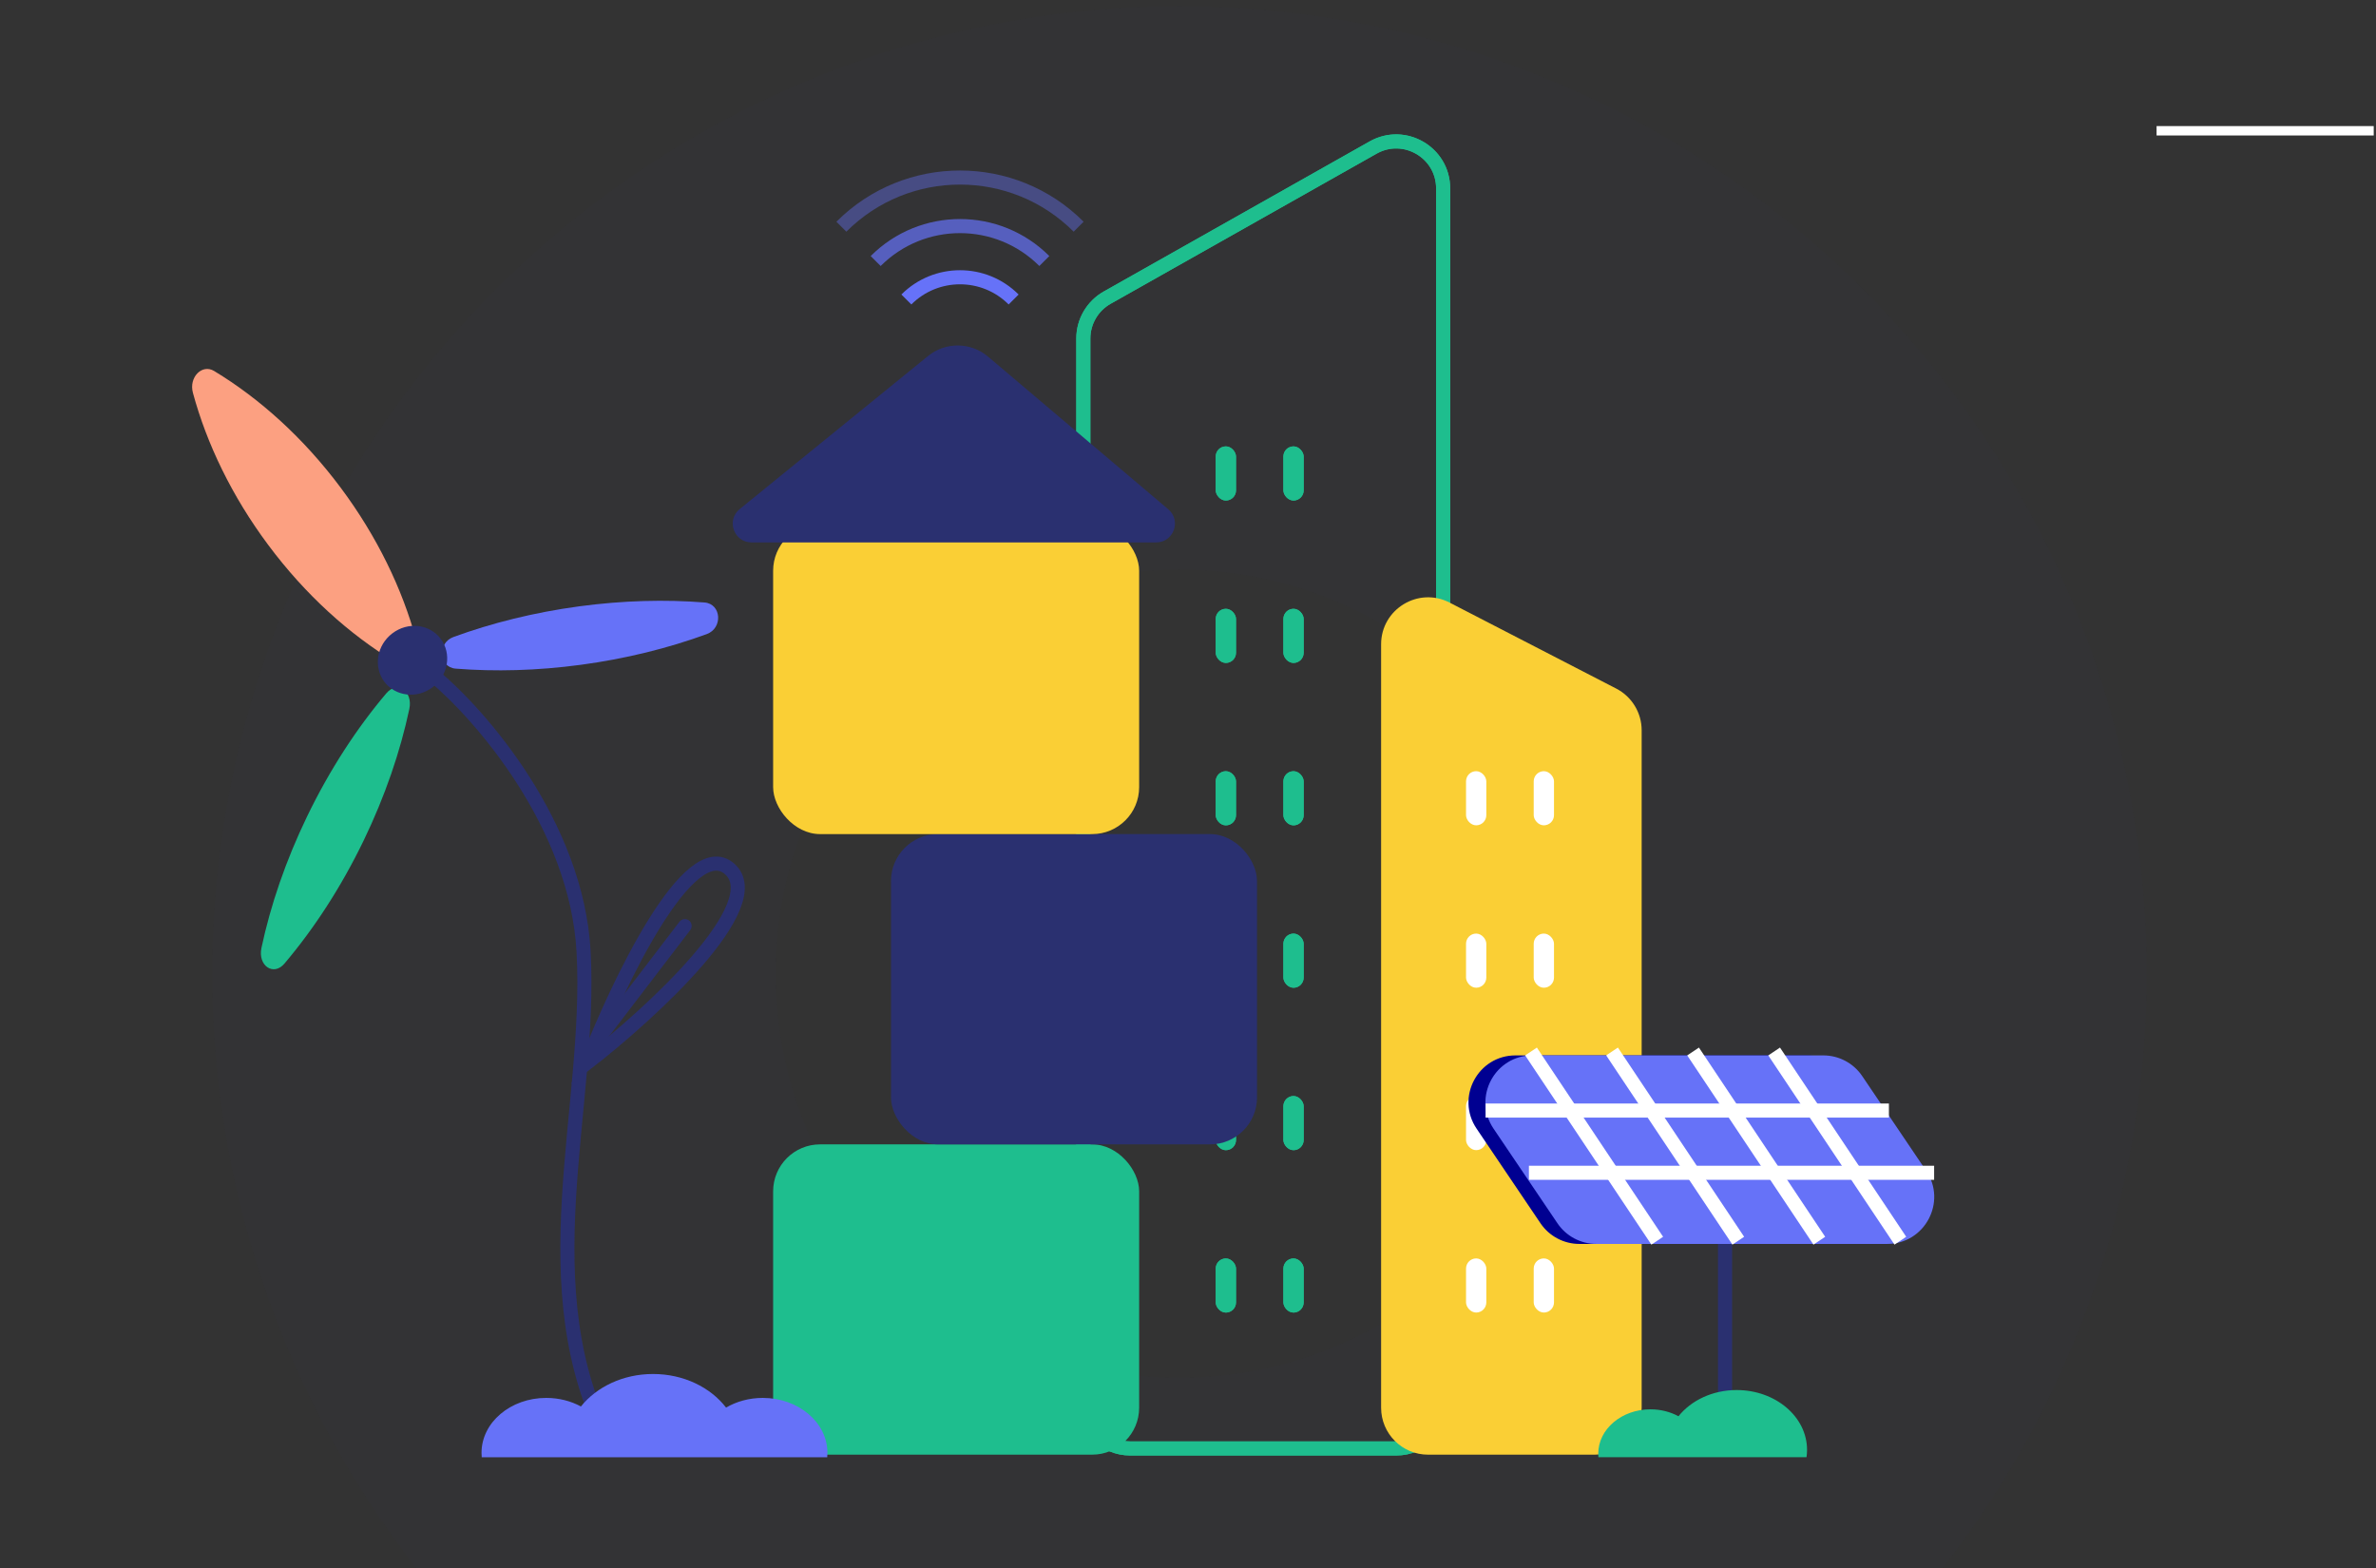 <svg width="253" height="167" viewBox="0 0 253 167" fill="none" xmlns="http://www.w3.org/2000/svg">
<rect x="0" y="0" width="253" height="167" fill="#333333" stroke="none"/>
<ellipse opacity="0.03" cx="125.593" cy="103.694" rx="72.996" ry="73.025" stroke="#2A3070" stroke-width="60"/>
<path d="M96.512 31.893C99.666 28.738 104.779 28.738 107.933 31.893" stroke="#6672F8" stroke-width="1.5"/>
<path opacity="0.7" d="M93.243 27.797C98.202 22.836 106.243 22.836 111.202 27.797" stroke="#6672F8" stroke-width="1.5"/>
<path opacity="0.4" d="M89.59 24.142C96.567 17.162 107.879 17.162 114.856 24.142" stroke="#6672F8" stroke-width="1.5"/>
<path d="M62.495 113.21C65.773 104.748 73.4 88.765 77.689 92.532C81.979 96.3 69.347 107.887 62.495 113.21Z" stroke="#2A3070" stroke-width="1.5"/>
<line x1="0.75" y1="-0.75" x2="17.635" y2="-0.75" transform="matrix(0.604 -0.79 0.77 0.59 62.84 112.991)" stroke="#2A3070" stroke-width="1.5" stroke-linecap="round"/>
<path fill-rule="evenodd" clip-rule="evenodd" d="M42.057 70.49C43.343 71.267 44.766 69.823 44.318 68.168C42.846 62.73 40.161 57.144 36.287 51.949C32.342 46.658 27.668 42.45 22.801 39.507C21.516 38.729 20.093 40.173 20.541 41.828C22.012 47.266 24.698 52.852 28.572 58.047C32.517 63.338 37.19 67.547 42.057 70.49Z" fill="#FCA081"/>
<path fill-rule="evenodd" clip-rule="evenodd" d="M48.285 67.836C46.538 68.475 46.719 71.061 48.519 71.204C52.699 71.536 57.199 71.422 61.852 70.796C66.645 70.151 71.165 69.023 75.253 67.528C77 66.889 76.819 64.303 75.019 64.16C70.839 63.828 66.339 63.943 61.685 64.568C56.893 65.213 52.372 66.341 48.285 67.836Z" fill="#6672F8"/>
<path fill-rule="evenodd" clip-rule="evenodd" d="M27.841 100.94C27.436 102.844 29.124 103.989 30.288 102.614C33.428 98.907 36.319 94.483 38.721 89.513C41.005 84.787 42.621 80.034 43.585 75.503C43.99 73.6 42.303 72.455 41.139 73.829C37.999 77.537 35.108 81.961 32.706 86.931C30.422 91.656 28.805 96.41 27.841 100.94Z" fill="#1EBE8E"/>
<path d="M46.534 68.337C47.538 69.682 47.229 71.678 45.769 72.785C44.309 73.891 42.322 73.636 41.318 72.291C40.314 70.945 40.623 68.95 42.083 67.843C43.543 66.736 45.531 66.991 46.534 68.337Z" fill="#2A3070" stroke="#2A3070"/>
<path d="M46.133 71.921C51.167 76.101 61.416 87.842 62.143 101.371C63.052 118.281 56.126 137.057 64.967 153.901" stroke="#2A3070" stroke-width="1.5"/>
<line x1="229.635" y1="13.927" x2="252.756" y2="13.927" stroke="white"/>
<rect x="82.324" y="121.867" width="38.975" height="33.043" rx="5" fill="#1EBE8E"/>
<rect x="129.451" y="82.128" width="2.161" height="5.765" rx="1.081" fill="#1EBE8E"/>
<rect x="129.451" y="64.832" width="2.161" height="5.765" rx="1.081" fill="#1EBE8E"/>
<rect x="129.451" y="47.537" width="2.161" height="5.765" rx="1.081" fill="#1EBE8E"/>
<rect x="129.451" y="99.422" width="2.161" height="5.765" rx="1.081" fill="#1EBE8E"/>
<rect x="129.451" y="116.719" width="2.161" height="5.765" rx="1.081" fill="#1EBE8E"/>
<rect x="129.451" y="134.014" width="2.161" height="5.765" rx="1.081" fill="#1EBE8E"/>
<rect x="136.656" y="82.128" width="2.161" height="5.765" rx="1.081" fill="#1EBE8E"/>
<rect x="136.656" y="64.832" width="2.161" height="5.765" rx="1.081" fill="#1EBE8E"/>
<rect x="136.656" y="47.537" width="2.161" height="5.765" rx="1.081" fill="#1EBE8E"/>
<rect x="136.656" y="99.422" width="2.161" height="5.765" rx="1.081" fill="#1EBE8E"/>
<rect x="136.656" y="116.719" width="2.161" height="5.765" rx="1.081" fill="#1EBE8E"/>
<rect x="136.656" y="134.014" width="2.161" height="5.765" rx="1.081" fill="#1EBE8E"/>
<path d="M115.354 36.051C115.354 34.247 116.325 32.583 117.896 31.696L146.21 15.713C149.543 13.832 153.668 16.24 153.668 20.067V149.25C153.668 152.011 151.429 154.25 148.668 154.25H120.354C117.592 154.25 115.354 152.011 115.354 149.25V36.051Z" stroke="#1EBE8E" stroke-width="1.5"/>
<rect x="129.451" y="82.128" width="2.161" height="5.765" rx="1.081" fill="#1EBE8E"/>
<rect x="129.451" y="64.832" width="2.161" height="5.765" rx="1.081" fill="#1EBE8E"/>
<rect x="129.451" y="47.537" width="2.161" height="5.765" rx="1.081" fill="#1EBE8E"/>
<rect x="129.451" y="99.422" width="2.161" height="5.765" rx="1.081" fill="#1EBE8E"/>
<rect x="129.451" y="116.719" width="2.161" height="5.765" rx="1.081" fill="#1EBE8E"/>
<rect x="129.451" y="134.014" width="2.161" height="5.765" rx="1.081" fill="#1EBE8E"/>
<rect x="136.656" y="82.128" width="2.161" height="5.765" rx="1.081" fill="#1EBE8E"/>
<rect x="136.656" y="64.832" width="2.161" height="5.765" rx="1.081" fill="#1EBE8E"/>
<rect x="136.656" y="47.537" width="2.161" height="5.765" rx="1.081" fill="#1EBE8E"/>
<rect x="136.656" y="99.422" width="2.161" height="5.765" rx="1.081" fill="#1EBE8E"/>
<rect x="136.656" y="116.719" width="2.161" height="5.765" rx="1.081" fill="#1EBE8E"/>
<rect x="136.656" y="134.014" width="2.161" height="5.765" rx="1.081" fill="#1EBE8E"/>
<path d="M115.354 36.051C115.354 34.247 116.325 32.583 117.896 31.696L146.21 15.713C149.543 13.832 153.668 16.24 153.668 20.067V149.25C153.668 152.011 151.429 154.25 148.668 154.25H120.354C117.592 154.25 115.354 152.011 115.354 149.25V36.051Z" stroke="#1EBE8E" stroke-width="1.5"/>
<path d="M174.807 77.772C174.807 75.901 173.762 74.187 172.1 73.329L154.355 64.171C151.027 62.454 147.062 64.87 147.062 68.615V149.911C147.062 152.672 149.3 154.911 152.062 154.911H169.807C172.568 154.911 174.807 152.672 174.807 149.911V77.772Z" fill="#FACF35"/>
<rect x="94.875" y="88.823" width="38.975" height="33.043" rx="5" fill="#2A3070"/>
<rect x="82.324" y="55.782" width="38.975" height="33.043" rx="5" fill="#FACF35"/>
<path d="M98.821 37.911C100.688 36.393 103.371 36.421 105.206 37.976L124.401 54.237C125.822 55.441 124.971 57.763 123.108 57.763H80.026C78.144 57.763 77.304 55.399 78.765 54.211L98.821 37.911Z" fill="#2A3070"/>
<rect x="156.105" y="82.125" width="2.161" height="5.765" rx="1.081" fill="white"/>
<rect x="156.105" y="99.42" width="2.161" height="5.765" rx="1.081" fill="white"/>
<rect x="156.105" y="116.716" width="2.161" height="5.765" rx="1.081" fill="white"/>
<rect x="156.105" y="134.011" width="2.161" height="5.765" rx="1.081" fill="white"/>
<rect x="163.311" y="82.125" width="2.161" height="5.765" rx="1.081" fill="white"/>
<rect x="163.311" y="99.42" width="2.161" height="5.765" rx="1.081" fill="white"/>
<rect x="163.311" y="116.716" width="2.161" height="5.765" rx="1.081" fill="white"/>
<rect x="163.311" y="134.011" width="2.161" height="5.765" rx="1.081" fill="white"/>
<line x1="183.684" y1="131.849" x2="183.684" y2="154.91" stroke="#2A3070" stroke-width="1.5"/>
<path d="M157.228 120.19C154.986 116.869 157.365 112.392 161.372 112.392H192.344C194.005 112.392 195.558 113.217 196.488 114.594L203.292 124.671C205.534 127.992 203.155 132.469 199.148 132.469H168.177C166.515 132.469 164.963 131.644 164.033 130.267L157.228 120.19Z" fill="#000091"/>
<path d="M159.033 120.19C156.791 116.869 159.17 112.392 163.177 112.392H194.148C195.81 112.392 197.363 113.217 198.292 114.594L205.097 124.671C207.339 127.992 204.96 132.469 200.953 132.469H169.981C168.32 132.469 166.767 131.644 165.838 130.267L159.033 120.19Z" fill="#6672F8"/>
<line x1="158.186" y1="118.266" x2="201.133" y2="118.266" stroke="white" stroke-width="1.5"/>
<line x1="162.801" y1="124.893" x2="205.949" y2="124.893" stroke="white" stroke-width="1.5"/>
<line y1="-0.75" x2="24.219" y2="-0.75" transform="matrix(0.555 0.832 -0.832 0.556 162.4 112.392)" stroke="white" stroke-width="1.5"/>
<line y1="-0.75" x2="24.219" y2="-0.75" transform="matrix(0.555 0.832 -0.832 0.556 171.029 112.392)" stroke="white" stroke-width="1.5"/>
<line y1="-0.75" x2="24.219" y2="-0.75" transform="matrix(0.555 0.832 -0.832 0.556 179.658 112.392)" stroke="white" stroke-width="1.5"/>
<line y1="-0.75" x2="24.219" y2="-0.75" transform="matrix(0.555 0.832 -0.832 0.556 188.287 112.392)" stroke="white" stroke-width="1.5"/>
<path fill-rule="evenodd" clip-rule="evenodd" d="M88.084 155.184H51.295C51.281 155.03 51.273 154.875 51.273 154.719C51.273 151.486 54.357 148.866 58.16 148.866C59.521 148.866 60.789 149.201 61.857 149.779C63.527 147.692 66.344 146.32 69.539 146.32C72.793 146.32 75.656 147.743 77.313 149.897C78.423 149.247 79.768 148.866 81.218 148.866C85.022 148.866 88.105 151.486 88.105 154.719C88.105 154.875 88.098 155.03 88.084 155.184Z" fill="#6672F8"/>
<path fill-rule="evenodd" clip-rule="evenodd" d="M170.201 155.183H192.36C192.398 154.925 192.417 154.663 192.417 154.396C192.417 150.88 189.063 148.029 184.925 148.029C182.348 148.029 180.074 149.135 178.726 150.82C177.864 150.353 176.84 150.082 175.742 150.082C172.672 150.082 170.184 152.197 170.184 154.806C170.184 154.933 170.189 155.059 170.201 155.183Z" fill="#1EBE8E"/>
</svg>
